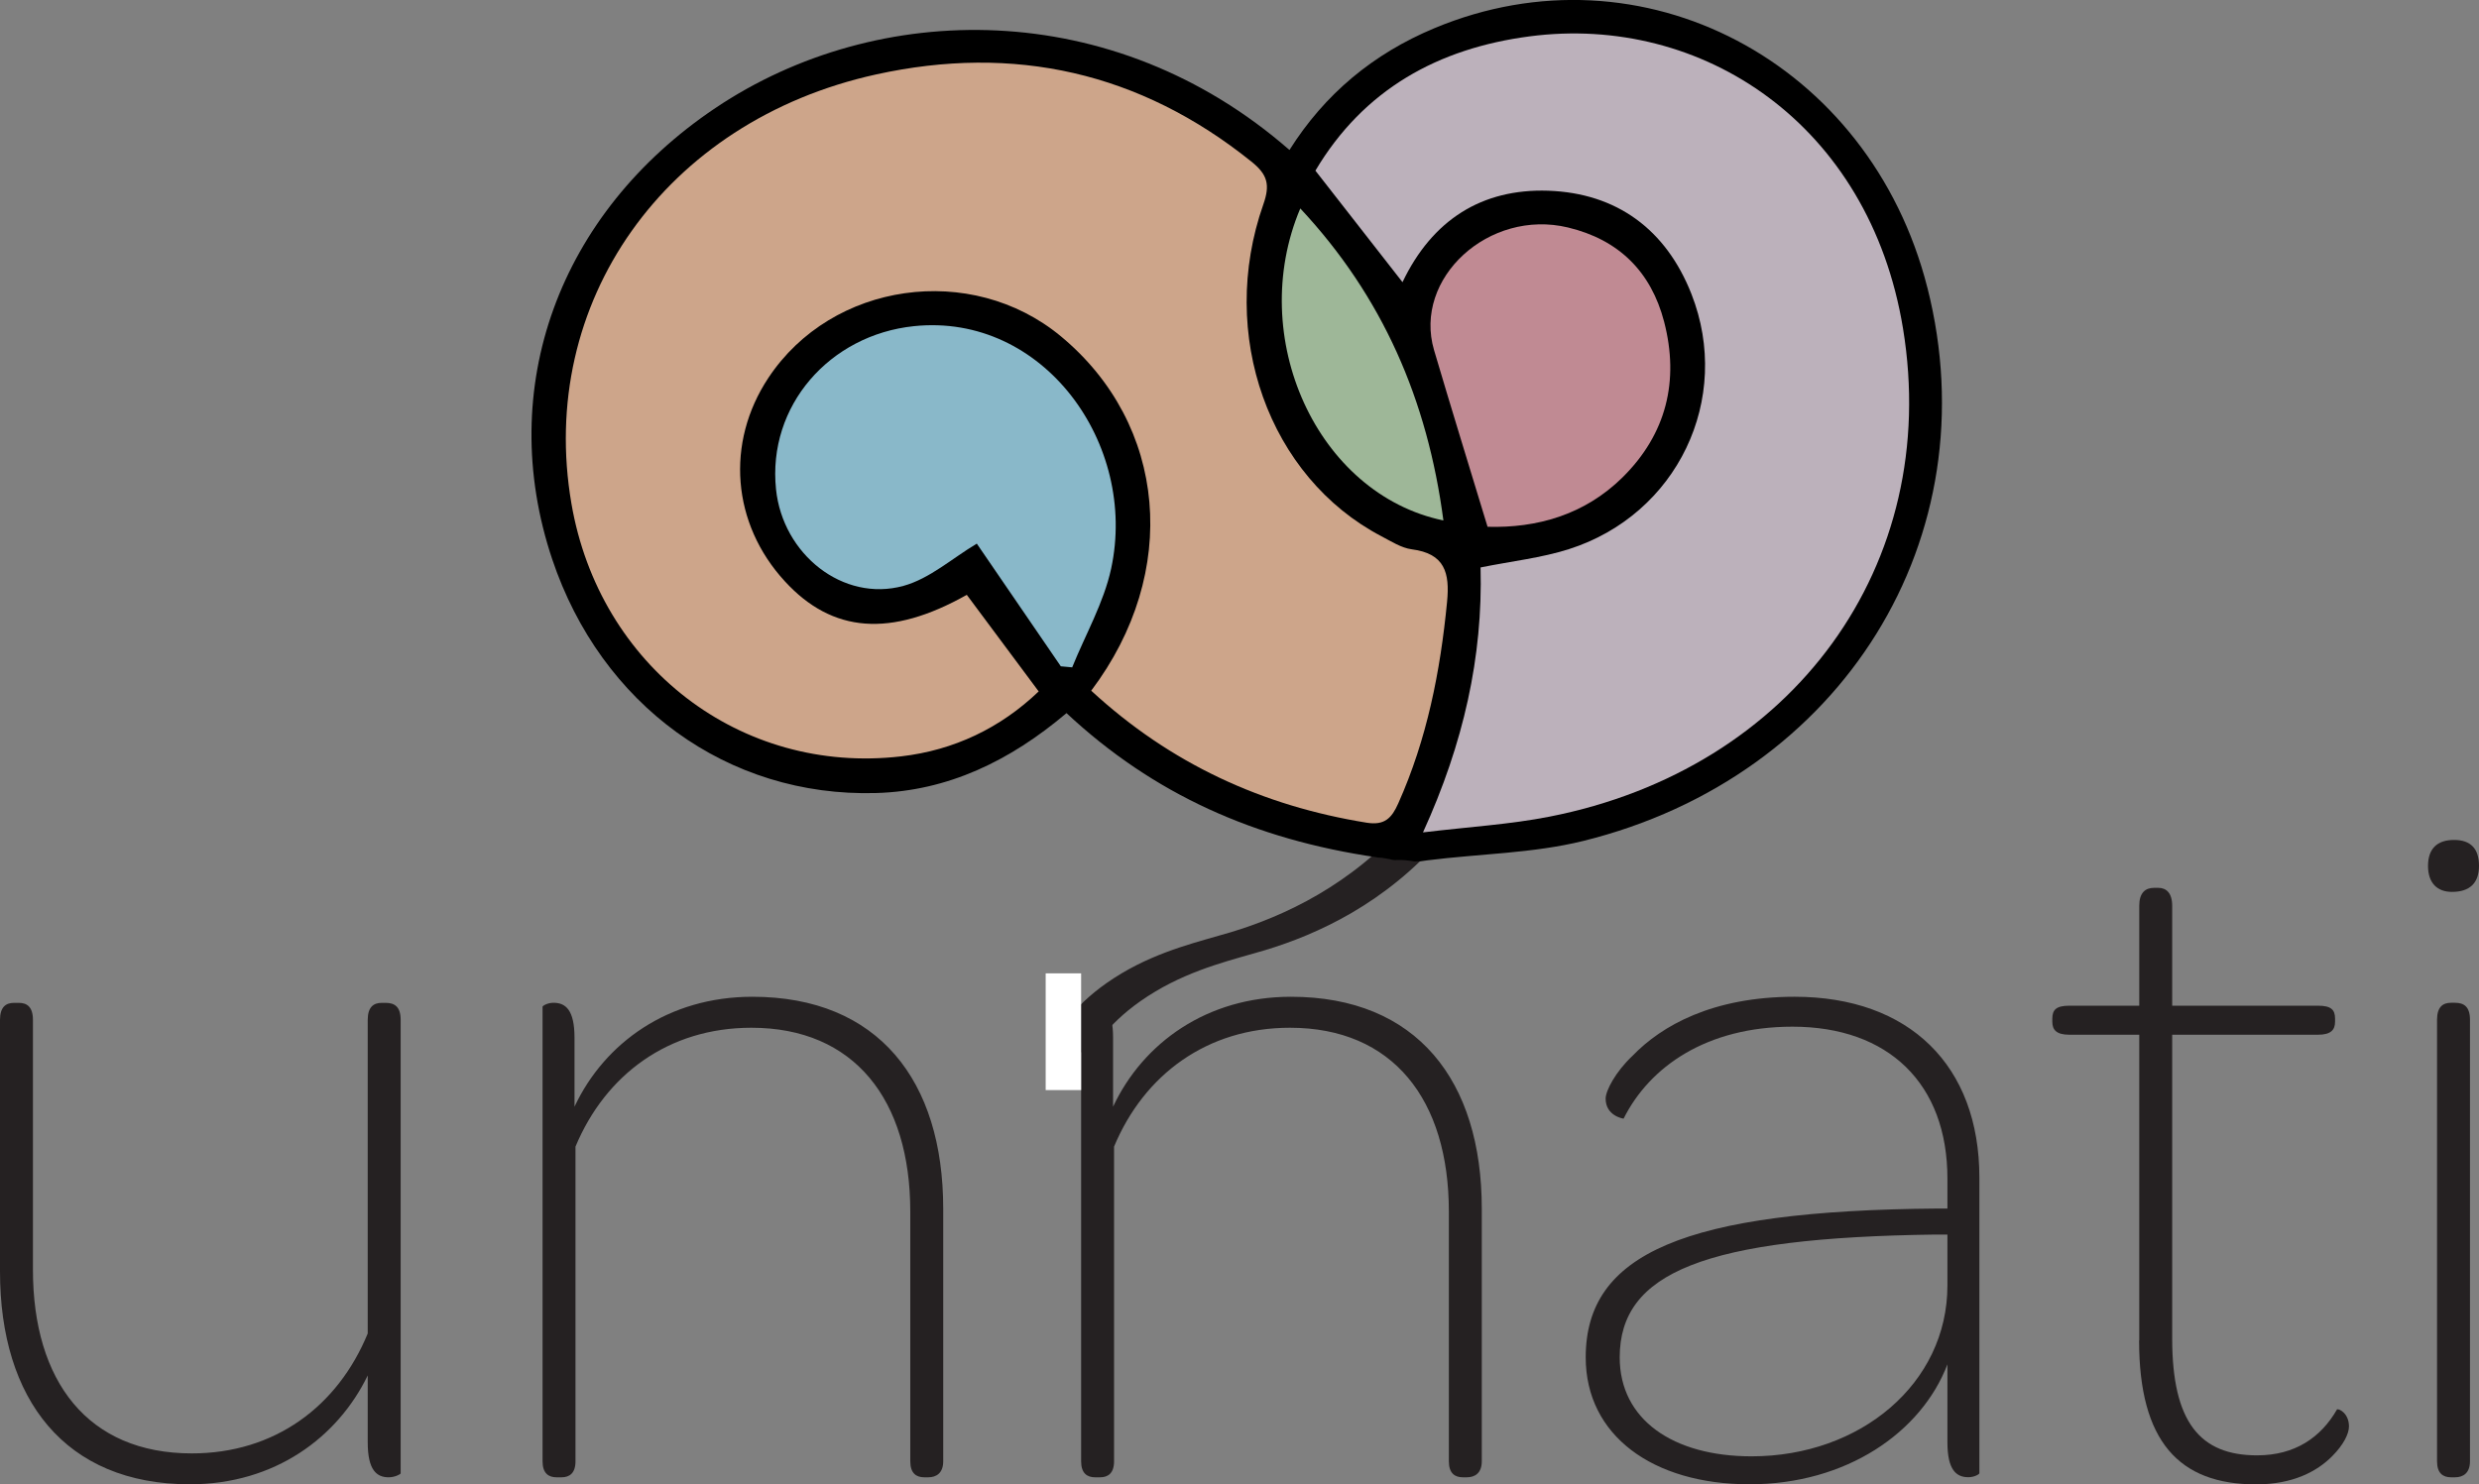 <?xml version="1.0" encoding="UTF-8"?>
<svg id="Layer_2" data-name="Layer 2" xmlns="http://www.w3.org/2000/svg" viewBox="0 0 304.85 182.58">
  <rect x="0" y="0" width="304.85" height="182.58" fill="#808080" stroke="none"/>
  <defs>
    <style>
      .cls-1, .cls-2, .cls-3, .cls-4, .cls-5, .cls-6, .cls-7, .cls-8 {
        stroke-width: 0px;
      }

      .cls-2 {
        fill: #252122;
      }

      .cls-3 {
        fill: #cda58a;
      }

      .cls-4 {
        fill: #bcb1bb;
      }

      .cls-5 {
        fill: #c08a93;
      }

      .cls-6 {
        fill: #89b8c9;
      }

      .cls-7 {
        fill: #9eb798;
      }

      .cls-8 {
        fill: #fff;
      }
    </style>
  </defs>
  <g id="Layer_1-2" data-name="Layer 1">
    <g>
      <path class="cls-2" d="M177.37,103.06c-7,8.05-15.29,11.86-21.87,13.84-3.59,1.08-8.59,2.18-13.4,5.05-5.23,3.12-7.28,6.36-8.11,8.04l-4.17-2.22c.83-1.68,2.88-4.92,8.11-8.04,4.81-2.87,9.81-3.97,13.4-5.05,6.57-1.98,14.87-5.79,21.87-13.84"/>
      <g>
        <path class="cls-1" d="M237.01,35.37c-7.07-27.82-35.14-42.55-60.62-31.9-7.52,3.14-13.48,8.09-17.82,14.98C136.91-.46,107.95-.12,87.97,13.29c-19.28,12.94-27.1,34.48-20.07,55.48,6.01,17.93,21.56,29.3,39.82,28.78,8.85-.25,16.49-3.96,23.43-9.83,10.7,9.98,23.14,15.55,38.19,17.74,0,0-.01.01-.02.02.41,0,.79.05,1.14.13.27.03.53.09.77.16.13.01.25.02.38.03.04,0,.07,0,.11-.01.75-.04,1.5.05,2.25.18.25-.02.5-.04.75-.03.3-.05.59-.09.86-.12,6.36-.8,12.91-.85,19.09-2.37,31.95-7.89,50.14-37.4,42.34-68.09Z"/>
        <path class="cls-5" d="M199.52,58.73c-4.69,4.62-10.55,6.24-16.59,6.07-2.31-7.6-4.49-14.65-6.58-21.73-2.6-8.86,6.76-17.41,16.46-15.09,6.27,1.5,10.23,5.45,11.83,11.59,1.89,7.28.28,13.83-5.12,19.16Z"/>
        <path class="cls-4" d="M190.52,100.46c-4.83.95-9.78,1.24-15.53,1.93,5-10.97,7.37-21.62,7.08-32.59,3.87-.78,7.47-1.17,10.86-2.25,13.33-4.25,20.14-18.47,15.07-31.39-3.12-7.93-9.18-12.41-17.62-12.7-8.12-.27-14.24,3.56-17.91,11.25-3.54-4.53-7.06-9.04-10.71-13.72,5.94-10,15.1-15.05,26.36-16.52,21.2-2.77,41.78,10.81,45.9,35.94,4.77,29.06-13.48,54.17-43.5,60.05Z"/>
        <path class="cls-7" d="M177.5,64.02c-15.56-3.23-24.29-22.56-17.6-38.38,10.12,10.84,15.64,23.53,17.6,38.38Z"/>
        <path class="cls-3" d="M177.95,74.03c-.83,8.57-2.47,16.89-6,24.79-.81,1.82-1.68,2.73-3.88,2.38-12.82-2.07-24.12-7.24-33.88-16.24,10.99-14.58,9.33-32.77-3.74-43.6-11.03-9.13-28.14-6.69-35.96,5.12-5.29,7.99-4.49,17.94,2.02,25.02,5.85,6.38,13.02,6.94,22.38,1.67,2.86,3.84,5.73,7.7,8.84,11.88-4.7,4.5-10.42,7.24-16.93,7.99-19.76,2.29-37.1-11.11-40.53-31.09-4.25-24.7,11.47-47.07,37.45-52.79,16.98-3.74,32.47-.29,46.17,10.72,2,1.6,2.31,2.86,1.47,5.25-5.64,16.01.68,33.58,14.51,40.83,1.21.63,2.45,1.44,3.74,1.61,4.06.52,4.69,2.89,4.34,6.46Z"/>
        <path class="cls-6" d="M136.64,69.95c-.91,4.2-3.16,8.1-4.79,12.14-.46-.04-.93-.09-1.4-.13-3.54-5.18-7.08-10.35-10.33-15.09-2.98,1.77-5.78,4.31-9.03,5.2-7.43,2.03-14.83-3.89-15.66-11.88-1.07-10.27,6.59-18.99,16.96-20.07,15.91-1.66,27.56,14.49,24.25,29.83Z"/>
      </g>
      <g>
        <path class="cls-2" d="M49.27,125.44v55.79c0,.12-.74.49-1.47.49-1.47,0-2.58-.86-2.58-4.3v-8.23c-3.69,7.62-11.43,13.39-21.87,13.39-15.36,0-23.35-10.45-23.35-26.17v-30.96c0-1.6.74-2.09,1.72-2.09h.61c.98,0,1.72.49,1.72,2.09v30.72c0,13.76,6.76,22.61,19.54,22.61,10.2,0,17.94-5.78,21.63-14.75v-38.58c0-1.6.74-2.09,1.72-2.09h.49c1.11,0,1.84.49,1.84,2.09Z"/>
        <path class="cls-2" d="M115.99,148.66v31.09c0,1.47-.86,1.97-1.84,1.97h-.49c-.98,0-1.72-.49-1.72-1.97v-30.72c0-13.76-6.88-22.61-19.54-22.61-10.2,0-17.94,5.78-21.63,14.62v38.71c0,1.47-.74,1.97-1.72,1.97h-.61c-.98,0-1.72-.49-1.72-1.97v-55.91c0-.12.61-.49,1.35-.49,1.47,0,2.58.86,2.58,4.3v8.48c3.69-7.86,11.55-13.52,21.87-13.52,15.48,0,23.47,10.32,23.47,26.05Z"/>
        <path class="cls-2" d="M182.22,148.66v31.09c0,1.47-.86,1.97-1.84,1.97h-.49c-.98,0-1.72-.49-1.72-1.97v-30.72c0-13.76-6.88-22.61-19.54-22.61-10.2,0-17.94,5.78-21.63,14.62v38.71c0,1.47-.74,1.97-1.72,1.97h-.61c-.98,0-1.72-.49-1.72-1.97v-55.91c0-.12.61-.49,1.35-.49,1.47,0,2.58.86,2.58,4.3v8.48c3.69-7.86,11.55-13.52,21.87-13.52,15.48,0,23.47,10.32,23.47,26.05Z"/>
        <path class="cls-2" d="M238.25,148.66h1.23v-3.69c0-11.67-7.25-18.68-19.05-18.68-10.57,0-17.57,4.92-20.77,11.31-.12,0-2.21-.37-2.21-2.46,0-.98,1.23-3.32,3.32-5.28,3.56-3.69,9.83-7.25,19.91-7.25,14.13,0,22.73,8.48,22.73,22.24v36.37c0,.12-.61.49-1.35.49-1.47,0-2.58-.86-2.58-4.3v-9.58c-3.2,8.36-12.41,14.75-24.33,14.75s-20.15-6.02-20.15-15.61c0-12.78,12.17-18.06,43.25-18.31ZM239.48,151.86h-1.47c-28.39.37-38.83,4.67-38.83,15.11,0,7.62,6.51,12.17,16.22,12.17,13.39,0,24.08-8.97,24.08-21.01v-6.27Z"/>
        <path class="cls-2" d="M263.07,164.88v-37.6h-8.6c-1.6,0-2.09-.61-2.09-1.6v-.37c0-1.11.49-1.6,2.09-1.6h8.6v-12.29c0-1.6.74-2.21,1.84-2.21h.49c.98,0,1.72.61,1.72,2.21v12.29h17.94c1.6,0,2.09.49,2.09,1.6v.37c0,.98-.49,1.6-2.09,1.6h-17.94v37.36c0,10.32,3.44,14.38,10.44,14.38,4.67,0,7.86-2.21,9.83-5.65.25-.12,1.47.49,1.47,2.09,0,.86-.61,2.21-2.09,3.69-1.84,1.84-4.79,3.44-9.34,3.44-9.46,0-14.38-5.28-14.38-17.7Z"/>
        <path class="cls-2" d="M301.78,103.32c2.09,0,3.07,1.11,3.07,3.19s-1.11,3.2-3.32,3.2c-1.84,0-2.95-1.11-2.95-3.2s1.11-3.19,3.19-3.19ZM299.69,125.44c0-1.6.74-2.09,1.72-2.09h.49c1.11,0,1.84.49,1.84,2.09v54.31c0,1.47-.86,1.97-1.84,1.97h-.49c-.98,0-1.72-.49-1.72-1.97v-54.31Z"/>
      </g>
      <rect class="cls-8" x="128.59" y="119.73" width="4.36" height="14.36"/>
    </g>
  </g>
</svg>